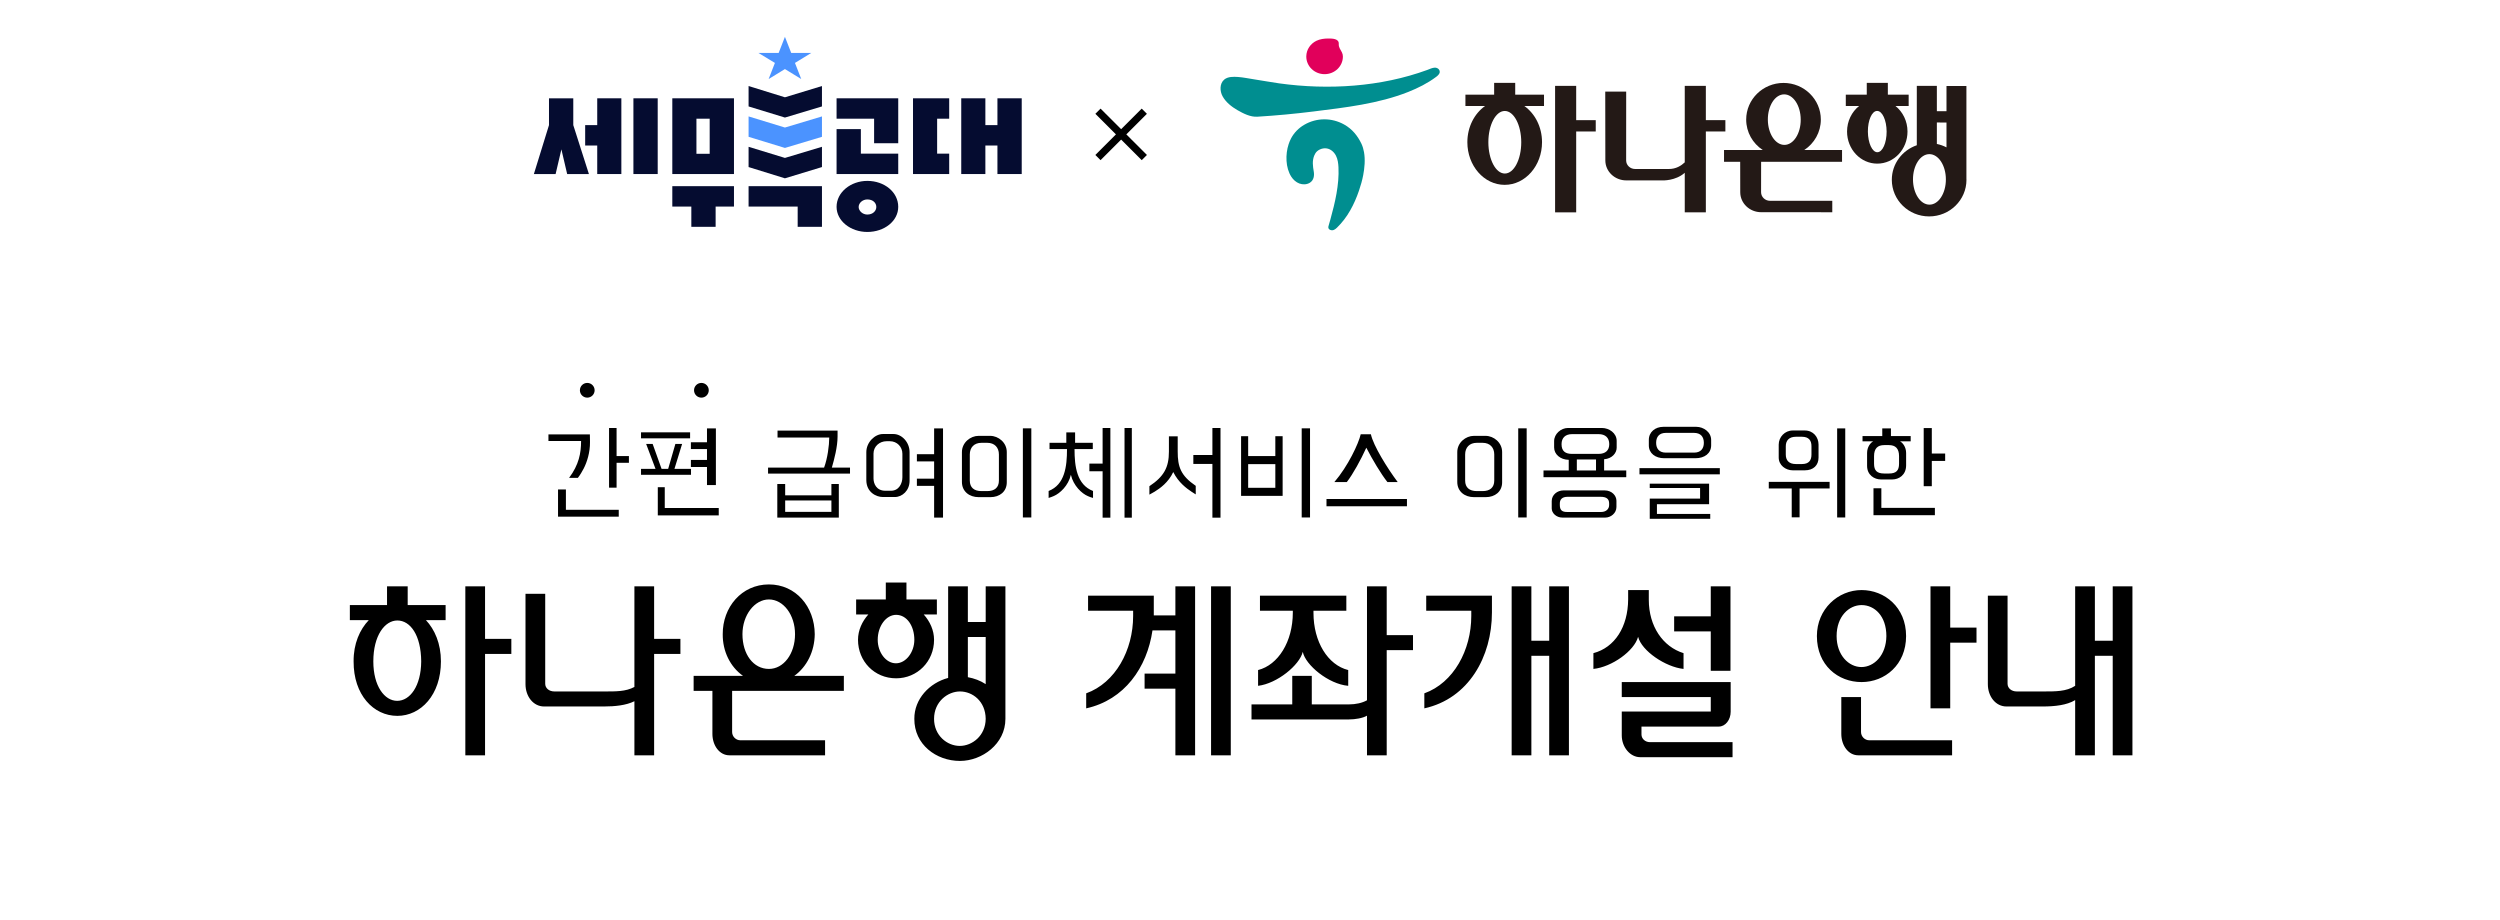 <svg width="679" height="250" viewBox="0 0 679 250" fill="none" xmlns="http://www.w3.org/2000/svg">
<path d="M148.957 119.772H157.823C157.823 123.058 157.234 126.22 154.568 129.785H156.955C157.575 128.979 158.102 128.08 158.536 127.243C159.435 125.507 160.272 122.872 160.241 120.082L160.21 117.974H148.957V119.772ZM151.561 140.325H168.053V138.465H153.7V132.947H151.561V140.325ZM165.418 132.451H167.464V125.693H170.812V123.864H167.464V116.238H165.418V132.451ZM174.1 128.948H187.678V127.336H183.183L185.26 120.578H183.431L181.478 127.336H179.68L177.262 120.578H175.495L178.037 127.336H174.1V128.948ZM174.1 119.059H187.43V117.416H174.1V119.059ZM178.657 139.984H195.211V137.969H180.548V132.327H178.657V139.984ZM187.647 126.84H192.018V131.738H194.436V116.362H192.018V120.113H187.647V121.973H192.018V124.918H187.647V126.84ZM208.604 128.638H230.862V126.995H225.933C226.584 124.732 227.483 121.353 227.483 118.563V116.951H211.177V118.842H225.22C225.22 120.981 224.755 124.484 223.825 126.995H208.604V128.638ZM211.115 140.573H227.824V131.459H225.809V134.528H213.254V131.459H211.115V140.573ZM213.254 139.023V135.923H225.809V139.023H213.254ZM235.293 130.374C235.293 133.753 238.052 134.993 239.788 134.993H243.043C245.058 134.993 247.042 133.226 247.042 130.591V122.81C247.042 120.113 244.934 117.881 242.671 117.881H239.788C237.618 117.881 235.293 120.113 235.293 122.81V130.374ZM237.246 123.182C237.246 121.291 238.827 119.834 240.811 119.834H241.679C243.663 119.834 245.089 121.384 245.089 123.244V129.63C245.089 131.242 244.19 133.288 241.989 133.288H240.47C237.959 133.288 237.246 131.273 237.246 129.94V123.182ZM249.026 131.955H253.707V140.573H256.125V116.362H253.707V123.368H249.026V125.321H253.707V130.002H249.026V131.955ZM261.259 130.901C261.259 133.505 263.305 135.024 265.785 135.024H269.009C271.489 135.024 273.442 133.536 273.442 130.994V122.779C273.442 120.206 271.179 118.377 268.916 118.377H265.785C263.553 118.377 261.259 120.206 261.259 122.779V130.901ZM263.398 123.43C263.398 121.539 264.576 120.268 266.56 120.268H268.141C270.125 120.268 271.303 121.539 271.303 123.43V130.529C271.303 132.42 270.125 133.381 268.141 133.381H266.56C264.576 133.381 263.398 132.42 263.398 130.529V123.43ZM277.813 140.542H280.107V116.331H277.813V140.542ZM284.806 135.241C285.333 135.086 285.798 134.9 286.232 134.714C287.875 134.001 290.169 131.924 290.851 128.948C291.533 131.924 293.827 134.063 295.47 134.745C295.904 134.931 296.338 135.117 296.865 135.241V133.35C292.463 131.645 291.843 126.716 291.843 121.973H296.803V120.268H291.998V117.447H289.611V120.268H285.054V121.973H289.797C289.797 126.716 289.208 131.645 284.806 133.35V135.241ZM295.873 127.987H299.469V140.604H301.577V116.238H299.469V125.91H295.873V127.987ZM305.421 140.604H307.405V116.238H305.421V140.604ZM324.111 126.003H329.288V140.604H331.489V116.238H329.288V123.585H324.111V126.003ZM312.176 134.342L313.602 133.536C315.059 132.637 317.322 131.056 318.655 128.204C320.081 131.056 322.251 132.637 323.646 133.567C323.987 133.815 324.452 134.063 324.762 134.28V131.955C320.67 129.165 319.864 126.778 319.864 122.655V118.501H317.477V122.655C317.477 126.933 316.144 129.413 312.176 132.048V134.342ZM337.079 134.683H348.363V118.47H346.379V123.864H339.001V118.47H337.079V134.683ZM339.001 132.482V126.065H346.379V132.482H339.001ZM353.54 140.542H355.803V116.331H353.54V140.542ZM360.273 137.504H382.128V135.52H360.273V137.504ZM365.791 130.932C367.496 128.731 369.573 124.918 371.092 121.601C372.735 124.794 375.06 128.7 376.827 130.932H379.617C376.765 127.119 372.983 121.012 372.332 117.943H369.573C368.984 120.485 366.132 126.592 362.412 130.932H365.791ZM395.795 130.901C395.795 133.505 397.841 135.024 400.321 135.024H403.545C406.025 135.024 407.978 133.536 407.978 130.994V122.779C407.978 120.206 405.715 118.377 403.452 118.377H400.321C398.089 118.377 395.795 120.206 395.795 122.779V130.901ZM397.934 123.43C397.934 121.539 399.112 120.268 401.096 120.268H402.676C404.661 120.268 405.839 121.539 405.839 123.43V130.529C405.839 132.42 404.661 133.381 402.676 133.381H401.096C399.112 133.381 397.934 132.42 397.934 130.529V123.43ZM412.349 140.542H414.643V116.331H412.349V140.542ZM419.217 129.599H441.692V127.77H435.678V124.732C437.848 124.577 439.088 123.027 439.088 121.601V119.741C439.088 117.633 437.042 116.238 435.089 116.238H425.851C423.96 116.238 422.1 117.85 422.1 119.803V121.539C422.1 123.368 423.774 124.856 426.068 124.887V127.77H419.217V129.599ZM421.449 138.093C421.449 139.426 422.782 140.573 424.301 140.573H436.019C437.445 140.573 439.026 139.426 439.026 137.69V136.016C439.026 134.59 437.755 133.195 435.833 133.195H424.611C422.999 133.195 421.449 134.373 421.449 136.078V138.093ZM423.65 136.729C423.65 135.768 424.146 134.931 425.758 134.931H434.717C436.329 134.931 437.042 135.52 437.042 136.729V137.163C437.042 138.279 436.174 139.054 434.872 139.054H425.634C424.394 139.054 423.65 138.682 423.65 137.194V136.729ZM424.115 120.64C424.115 118.904 425.169 117.912 426.967 117.912H434.19C436.019 117.912 437.073 118.904 437.073 120.64C437.073 122.345 436.019 123.275 434.19 123.275H426.967C425.169 123.275 424.115 122.562 424.115 120.64ZM428.269 127.77V124.794H433.477V127.77H428.269ZM445.281 128.824H467.105V127.15H445.281V128.824ZM447.823 120.981C447.823 123.12 449.621 124.453 451.977 124.453H460.502C462.982 124.453 464.749 123.12 464.749 120.95V119.493C464.749 117.323 462.641 115.928 460.75 115.928H451.729C449.59 115.928 447.823 117.323 447.823 119.462V120.981ZM448.071 140.914H464.501V139.581H450.024V136.946H464.191V131.366H448.071V132.544H461.742V135.427H448.071V140.914ZM449.807 120.268C449.807 118.625 450.675 117.571 452.442 117.571H460.099C461.897 117.571 462.765 118.625 462.765 120.268C462.765 121.88 461.897 122.934 460.099 122.934H452.442C450.675 122.934 449.807 121.88 449.807 120.268ZM480.4 132.668H486.631V140.511H488.77V132.668H496.923V130.87H480.4V132.668ZM483.097 124.267C483.097 126.344 484.957 127.739 486.91 127.739H490.196C492.521 127.739 493.916 126.375 493.916 124.267V120.764C493.916 118.687 492.459 116.92 490.196 116.92H486.91C484.771 116.92 483.097 118.687 483.097 120.764V124.267ZM485.019 121.198C485.019 119.679 485.887 118.625 487.747 118.625H489.421C491.281 118.625 491.994 119.648 491.994 121.167V123.461C491.994 125.042 491.281 126.034 489.421 126.034H487.747C485.887 126.034 485.019 125.042 485.019 123.461V121.198ZM498.969 140.542H501.17V116.362H498.969V140.542ZM505.861 119.865H508.775C508.062 120.206 507.101 121.384 507.101 123.027V126.53C507.101 129.041 509.085 130.219 510.852 130.219H513.952C515.719 130.219 517.703 129.041 517.703 126.375V123.027C517.703 121.384 516.742 120.206 516.029 119.865H518.943V118.439H513.58V116.362H511.224V118.439H505.861V119.865ZM508.837 139.922H525.515V137.938H510.976V132.606H508.837V139.922ZM508.992 123.895C508.992 121.787 509.984 120.888 511.751 120.888H513.022C514.789 120.888 515.781 121.787 515.781 123.895V125.941C515.781 127.801 515.006 128.607 513.022 128.607H511.782C509.767 128.607 508.992 127.801 508.992 125.941V123.895ZM522.477 132.048H524.678V125.197H528.305V123.182H524.678V116.269H522.477V132.048Z" fill="black"/>
<path d="M159.5 108C160.605 108 161.5 107.105 161.5 106C161.5 104.895 160.605 104 159.5 104C158.395 104 157.5 104.895 157.5 106C157.5 107.105 158.395 108 159.5 108Z" fill="black"/>
<path d="M190.5 108C191.605 108 192.5 107.105 192.5 106C192.5 104.895 191.605 104 190.5 104C189.395 104 188.5 104.895 188.5 106C188.5 107.105 189.395 108 190.5 108Z" fill="black"/>
<path d="M105.118 164.34V159.24H110.728V164.34H121.03V168.42H115.675C118.072 170.97 119.755 174.795 119.755 179.64C119.755 188.718 114.298 194.43 107.923 194.43C101.446 194.43 95.989 188.718 96.04 179.64C95.989 174.846 97.723 170.97 100.171 168.42H95.02V164.34H105.118ZM107.923 168.522C104.506 168.522 101.395 172.602 101.395 179.64C101.395 186.372 104.455 190.35 107.872 190.35C111.34 190.35 114.349 186.372 114.4 179.64C114.349 172.5 111.442 168.522 107.923 168.522ZM131.74 177.6V205.14H126.385V159.24H131.74V173.52H138.88V177.6H131.74ZM150.579 187.8H164.043C167.205 187.8 169.959 187.851 172.305 186.576V159.24H177.66V173.52H184.8V177.6H177.66V205.14H172.305V190.452C170.061 191.574 167.001 191.88 164.043 191.88H147.774C144.867 191.88 142.725 189.177 142.725 185.811V161.28H148.08V185.709C148.08 186.882 149.1 187.8 150.579 187.8ZM208.841 158.73C216.134 158.73 221.234 164.748 221.285 172.245C221.234 176.937 219.143 181.119 215.726 183.567H229.19V187.647H198.845V198.816C198.845 200.04 199.865 201.06 201.089 201.06H224.09V205.14H198.08C195.428 205.14 193.49 202.488 193.49 199.326V187.647H188.39V183.567H201.803C198.335 181.119 196.244 176.886 196.295 172.245C196.244 164.952 201.395 158.73 208.841 158.73ZM208.841 162.81C204.914 162.81 201.65 167.094 201.65 172.245C201.65 177.702 204.608 181.68 208.841 181.68C212.819 181.68 215.93 177.6 215.93 172.245C215.93 166.992 212.768 162.81 208.841 162.81ZM240.583 162.81V158.22H246.193V162.81H254.455V166.89H250.885C252.568 168.777 253.69 171.174 253.69 173.775C253.69 179.64 249.151 184.23 243.388 184.23C237.472 184.23 233.035 179.589 233.035 173.775C233.035 171.174 234.157 168.777 235.84 166.89H232.525V162.81H240.583ZM243.388 166.992C240.685 166.992 238.39 170.001 238.39 173.775C238.39 177.141 240.583 180.15 243.337 180.15C246.091 180.15 248.335 177.09 248.335 173.775C248.335 170.001 246.295 166.992 243.388 166.992ZM262.87 173.01V183.924C264.553 184.23 266.236 184.842 267.715 185.811V173.01H262.87ZM257.515 184.128V159.24H262.87V168.93H267.715V159.24H273.07V195.246C273.07 202.08 266.695 206.67 260.728 206.67C254.251 206.67 248.284 202.182 248.335 195.246C248.284 189.84 252.466 185.454 257.515 184.128ZM260.728 187.8C257.413 187.8 253.69 190.554 253.69 195.246C253.69 199.734 257.209 202.59 260.677 202.59C264.043 202.59 267.664 199.836 267.715 195.246C267.664 190.452 264.145 187.8 260.728 187.8ZM307.76 165.87H295.52V161.79H313.37V167.145H319.235V159.24H324.59V205.14H319.235V187.035H310.871V182.955H319.235V171.225H313.013C311.534 181.323 305.414 190.095 295.01 192.39V188.31C302.966 185.454 307.76 176.58 307.76 167.298V165.87ZM334.28 159.24V205.14H328.925V159.24H334.28ZM365.665 165.87H356.74V166.482C356.74 174.285 360.616 180.609 366.175 181.986V186.27C360.82 185.811 354.547 180.609 353.833 177.039C352.966 180.66 346.846 185.658 341.695 186.27V181.986C347.152 180.609 351.13 174.285 351.13 166.38V165.87H342.205V161.79H365.665V165.87ZM371.275 194.379C370.153 195.042 368.113 195.399 366.379 195.399H339.91V191.319H350.977V183.567H356.281V191.319H366.277C368.266 191.319 370 190.911 371.275 190.197V159.24H376.63V172.5H383.77V176.58H376.63V205.14H371.275V194.379ZM399.6 165.87H387.36V161.79H405.21V166.329C405.21 178.365 398.886 189.738 386.85 192.39V188.31C394.806 185.454 399.6 176.58 399.6 167.298V165.87ZM415.92 178.11V205.14H410.565V159.24H415.92V174.03H420.765V159.24H426.12V205.14H420.765V178.11H415.92ZM447.814 160.26V162.912C447.814 170.103 451.639 175.662 457.249 177.396V181.68C452.353 181.17 445.876 176.784 444.907 172.959C443.887 176.784 437.767 181.17 432.769 181.68V177.396C438.583 175.866 442.153 170.256 442.204 162.81V160.26H447.814ZM454.699 167.4H464.644V159.24H469.999V182.19H464.644V171.48H454.699V167.4ZM470.56 205.65H445.468C442.765 205.65 440.47 202.947 440.47 199.734V193.257H464.644V189.33H440.47V185.25H470.05V193.308C470.05 195.501 468.622 197.337 466.837 197.337H445.825V199.479C445.825 200.652 446.845 201.57 448.12 201.57H470.56V205.65ZM505.607 160.26C511.829 160.26 517.694 164.901 517.694 172.755C517.694 180.558 511.931 185.25 505.607 185.25C499.181 185.25 493.469 180.66 493.469 172.755C493.469 165.411 499.232 160.26 505.607 160.26ZM505.607 164.34C502.19 164.34 498.824 167.4 498.824 172.755C498.824 177.957 502.139 181.17 505.556 181.17C509.024 181.17 512.288 177.957 512.339 172.755C512.339 167.298 509.126 164.34 505.607 164.34ZM529.679 174.54V192.39H524.324V159.24H529.679V170.46H536.819V174.54H529.679ZM507.698 201.06H530.189V205.14H504.689C502.037 205.14 500.099 202.488 500.099 199.326V189.33H505.454V198.816C505.454 200.04 506.474 201.06 507.698 201.06ZM547.753 187.8H554.842C558.208 187.8 561.217 187.851 563.614 186.27V159.24H568.969V174.03H573.814V159.24H579.169V205.14H573.814V178.11H568.969V205.14H563.614V190.146C561.37 191.523 558.055 191.88 554.842 191.88H544.948C542.041 191.88 539.899 189.177 539.899 185.811V161.79H545.254V185.709C545.254 186.882 546.274 187.8 547.753 187.8Z" fill="black"/>
<path d="M223.245 50.564V61.605H216.648V56.104H203.315V50.564H223.245Z" fill="#050C30"/>
<path d="M217.617 21.468L213.188 18.756L208.759 21.468L210.466 17.09L205.991 14.378H211.481L213.188 10L214.895 14.378H220.339L215.91 17.09L217.617 21.468Z" fill="#4B93FF"/>
<path d="M223.245 45.372L213.188 48.433L203.315 45.372V39.871L213.188 42.893L223.245 39.871V45.372Z" fill="#050C30"/>
<path d="M223.245 37.159L213.188 40.181L203.315 37.159V31.618L213.188 34.64L223.245 31.618V37.159Z" fill="#4B93FF"/>
<path d="M223.245 28.907L213.188 31.929L203.315 28.907V23.366L213.188 26.427L223.245 23.366V28.907Z" fill="#050C30"/>
<path d="M254.525 41.73V32.238H257.8V26.698H247.973V47.27H257.8V41.73H254.525Z" fill="#050C30"/>
<path d="M270.903 26.698V33.982H267.627V26.698H261.076V47.27H267.627V39.522H270.903V47.27H277.5V26.698H270.903Z" fill="#050C30"/>
<path d="M235.563 49.13C231.088 49.13 227.213 52.191 227.213 56.181C227.213 60.017 231.042 63 235.563 63C240.223 63 243.96 60.017 243.96 56.181C243.96 52.191 240.223 49.13 235.563 49.13ZM235.563 58.273C234.271 58.273 233.21 57.266 233.21 56.22C233.21 55.096 234.317 54.167 235.563 54.167C237.086 54.167 238.008 55.096 238.008 56.22C238.008 57.266 237.086 58.273 235.563 58.273Z" fill="#050C30"/>
<path d="M237.408 32.238V38.902H243.96V26.698H227.213V32.238H237.408Z" fill="#050C30"/>
<path d="M233.81 41.73V35.066H227.213V47.27H243.96V41.73H233.81Z" fill="#050C30"/>
<path d="M182.6 50.564V56.104H187.767V61.605H194.364V56.104H199.347V50.564H182.6Z" fill="#050C30"/>
<path d="M199.347 26.698V47.27H182.6V26.698H199.347ZM192.75 32.238H189.151V41.769H192.75V32.238Z" fill="#050C30"/>
<path d="M178.632 26.698H172.035V47.27H178.632V26.698Z" fill="#050C30"/>
<path d="M162.208 26.698V33.982H158.933V39.522H162.208V47.27H168.76V26.698H162.208Z" fill="#050C30"/>
<path d="M150.905 47.27L152.474 40.568L154.042 47.27H159.948L155.703 33.982V26.698H149.106V33.982L145 47.27H150.905Z" fill="#050C30"/>
<path d="M311.5 30.91L310.09 29.5L304.5 35.09L298.91 29.5L297.5 30.91L303.09 36.5L297.5 42.09L298.91 43.5L304.5 37.91L310.09 43.5L311.5 42.09L305.91 36.5L311.5 30.91Z" fill="black"/>
<path d="M411.532 22.5H405.81V25.71H398.01V28.787H403.346C400.463 30.828 398.535 34.465 398.535 38.625C398.535 45.022 403.071 50.206 408.672 50.206C414.269 50.206 418.815 45.022 418.815 38.625C418.815 34.465 416.887 30.828 414.002 28.787H419.352V25.71H411.532V22.5ZM408.717 47.131C406.255 47.137 404.245 43.338 404.238 38.644C404.233 33.95 406.225 30.148 408.694 30.139C411.163 30.138 413.169 33.939 413.173 38.627C413.173 43.313 411.19 47.131 408.717 47.131" fill="#231916"/>
<path d="M468.612 32.636H463.308V23.322H457.579V44.097C456.638 44.988 455.185 45.93 453.206 45.899H444.1C442.746 45.899 441.662 44.856 441.662 43.575L441.672 24.879H435.986L436.011 43.575C436.011 46.568 438.557 48.996 441.7 48.996L451.561 48.999C451.561 48.999 455.04 49.164 457.579 46.931V57.675H463.308V35.705H468.612V32.636Z" fill="#231916"/>
<path d="M494.539 32.476C494.539 26.982 489.998 22.525 484.404 22.525C478.803 22.525 474.264 26.982 474.264 32.476C474.264 35.918 476.046 38.95 478.754 40.735H468.246V43.947H472.635L472.651 52.206C472.651 55.205 475.198 57.635 478.343 57.635L497.648 57.644V54.539H480.737C479.403 54.539 478.31 53.498 478.31 52.206L478.32 43.947H500.299V40.735H490.05C492.753 38.95 494.539 35.918 494.539 32.476ZM484.563 25.629C487.041 25.617 489.057 28.673 489.075 32.467C489.103 36.251 487.122 39.341 484.656 39.354C482.188 39.367 480.169 36.305 480.147 32.52C480.114 28.729 482.104 25.64 484.563 25.629" fill="#231916"/>
<path d="M518.077 35.729C518.077 32.894 516.793 30.372 514.808 28.787H518.393V25.709H512.739V22.5H507.014V25.709H501.318V28.787H504.93C502.942 30.372 501.66 32.894 501.66 35.729C501.66 40.547 505.333 44.443 509.863 44.443C514.408 44.443 518.077 40.547 518.077 35.729ZM509.895 41.346C508.492 41.36 507.34 38.851 507.317 35.751C507.294 32.65 508.413 30.135 509.82 30.128C511.225 30.115 512.385 32.625 512.408 35.722C512.418 38.82 511.293 41.336 509.895 41.346Z" fill="#231916"/>
<path d="M534.077 48.55V23.349H528.666V30.21L526.051 30.198V23.322H520.604V39.448C516.65 40.809 513.817 44.491 513.817 48.832C513.817 54.331 518.35 58.778 523.958 58.778C529.551 58.778 534.091 54.331 534.091 48.832C534.091 48.739 534.077 48.645 534.077 48.55ZM528.666 33.277V40.026C527.853 39.608 526.977 39.286 526.051 39.1V33.268L528.666 33.277ZM524.058 55.582C521.583 55.592 519.577 52.524 519.568 48.742C519.556 44.947 521.546 41.868 524.007 41.864C526.474 41.852 528.492 44.919 528.501 48.712C528.511 52.501 526.52 55.582 524.058 55.582Z" fill="#231916"/>
<path d="M428.092 23.323H422.363V57.676H428.092V35.709H433.403V32.636H428.092V23.323Z" fill="#231916"/>
<path d="M370.466 41.323C370.325 40.53 370.102 39.76 369.772 39.047C368.727 36.876 367.273 35.052 365.086 33.827C361.695 31.92 357.592 31.933 354.233 33.892C352.713 34.775 351.464 36.048 350.658 37.575C350.384 38.093 350.163 38.636 349.982 39.19C349.095 41.895 349.128 45.535 350.723 48.005C351.244 48.812 351.995 49.498 352.916 49.845C353.837 50.186 354.928 50.15 355.754 49.632C356.825 48.97 357.014 47.7 356.815 46.574C356.564 45.139 356.373 43.722 356.92 42.313C357.1 41.864 357.347 41.431 357.707 41.096C357.925 40.897 358.184 40.729 358.457 40.603C359.035 40.331 359.697 40.208 360.33 40.309C361.445 40.484 362.352 41.312 362.848 42.288C363.34 43.258 363.475 44.362 363.529 45.444C363.762 50.158 362.592 55.044 361.343 59.573C361.214 60.041 361.081 60.503 360.944 60.968C360.834 61.327 360.648 61.782 360.884 62.132C360.986 62.28 361.147 62.385 361.32 62.452C362.047 62.735 362.638 62.307 363.125 61.834C366.001 59.052 367.841 55.465 369.1 51.776C369.571 50.401 369.974 48.995 370.246 47.567C370.617 45.615 370.83 43.382 370.466 41.323Z" fill="#008E90"/>
<path d="M391.034 19.527C391.034 18.82 390.384 18.355 389.682 18.374C388.974 18.402 388.317 18.75 387.664 18.991C375.025 23.614 360.774 24.489 347.455 22.645C345.175 22.327 342.867 21.888 340.575 21.541C339.145 21.326 337.724 21.015 336.279 20.909C335.049 20.82 333.513 20.776 332.517 21.601C331.203 22.692 331.296 24.762 332.041 26.131C332.937 27.771 334.504 29 336.133 29.938C337.716 30.843 339.606 31.813 341.494 31.698C346.582 31.387 351.66 30.913 356.721 30.281C365.347 29.202 374.394 28.184 382.496 24.964C385.147 23.911 387.759 22.598 390.029 20.9C390.443 20.599 391.034 20.102 391.034 19.527Z" fill="#008E90"/>
<path d="M354.788 15.36C354.788 18.003 357.015 20.143 359.761 20.143C362.506 20.143 364.731 18.003 364.731 15.36C364.731 14.968 364.638 14.573 364.461 14.216C364.037 13.345 363.557 12.923 363.608 11.884C363.669 10.475 361.797 10.457 360.788 10.457C359.689 10.457 358.522 10.603 357.531 11.083C356.741 11.469 356.061 12.056 355.581 12.774C355.083 13.507 354.811 14.376 354.79 15.25C354.788 15.288 354.788 15.325 354.788 15.36Z" fill="#E1005B"/>
</svg>
